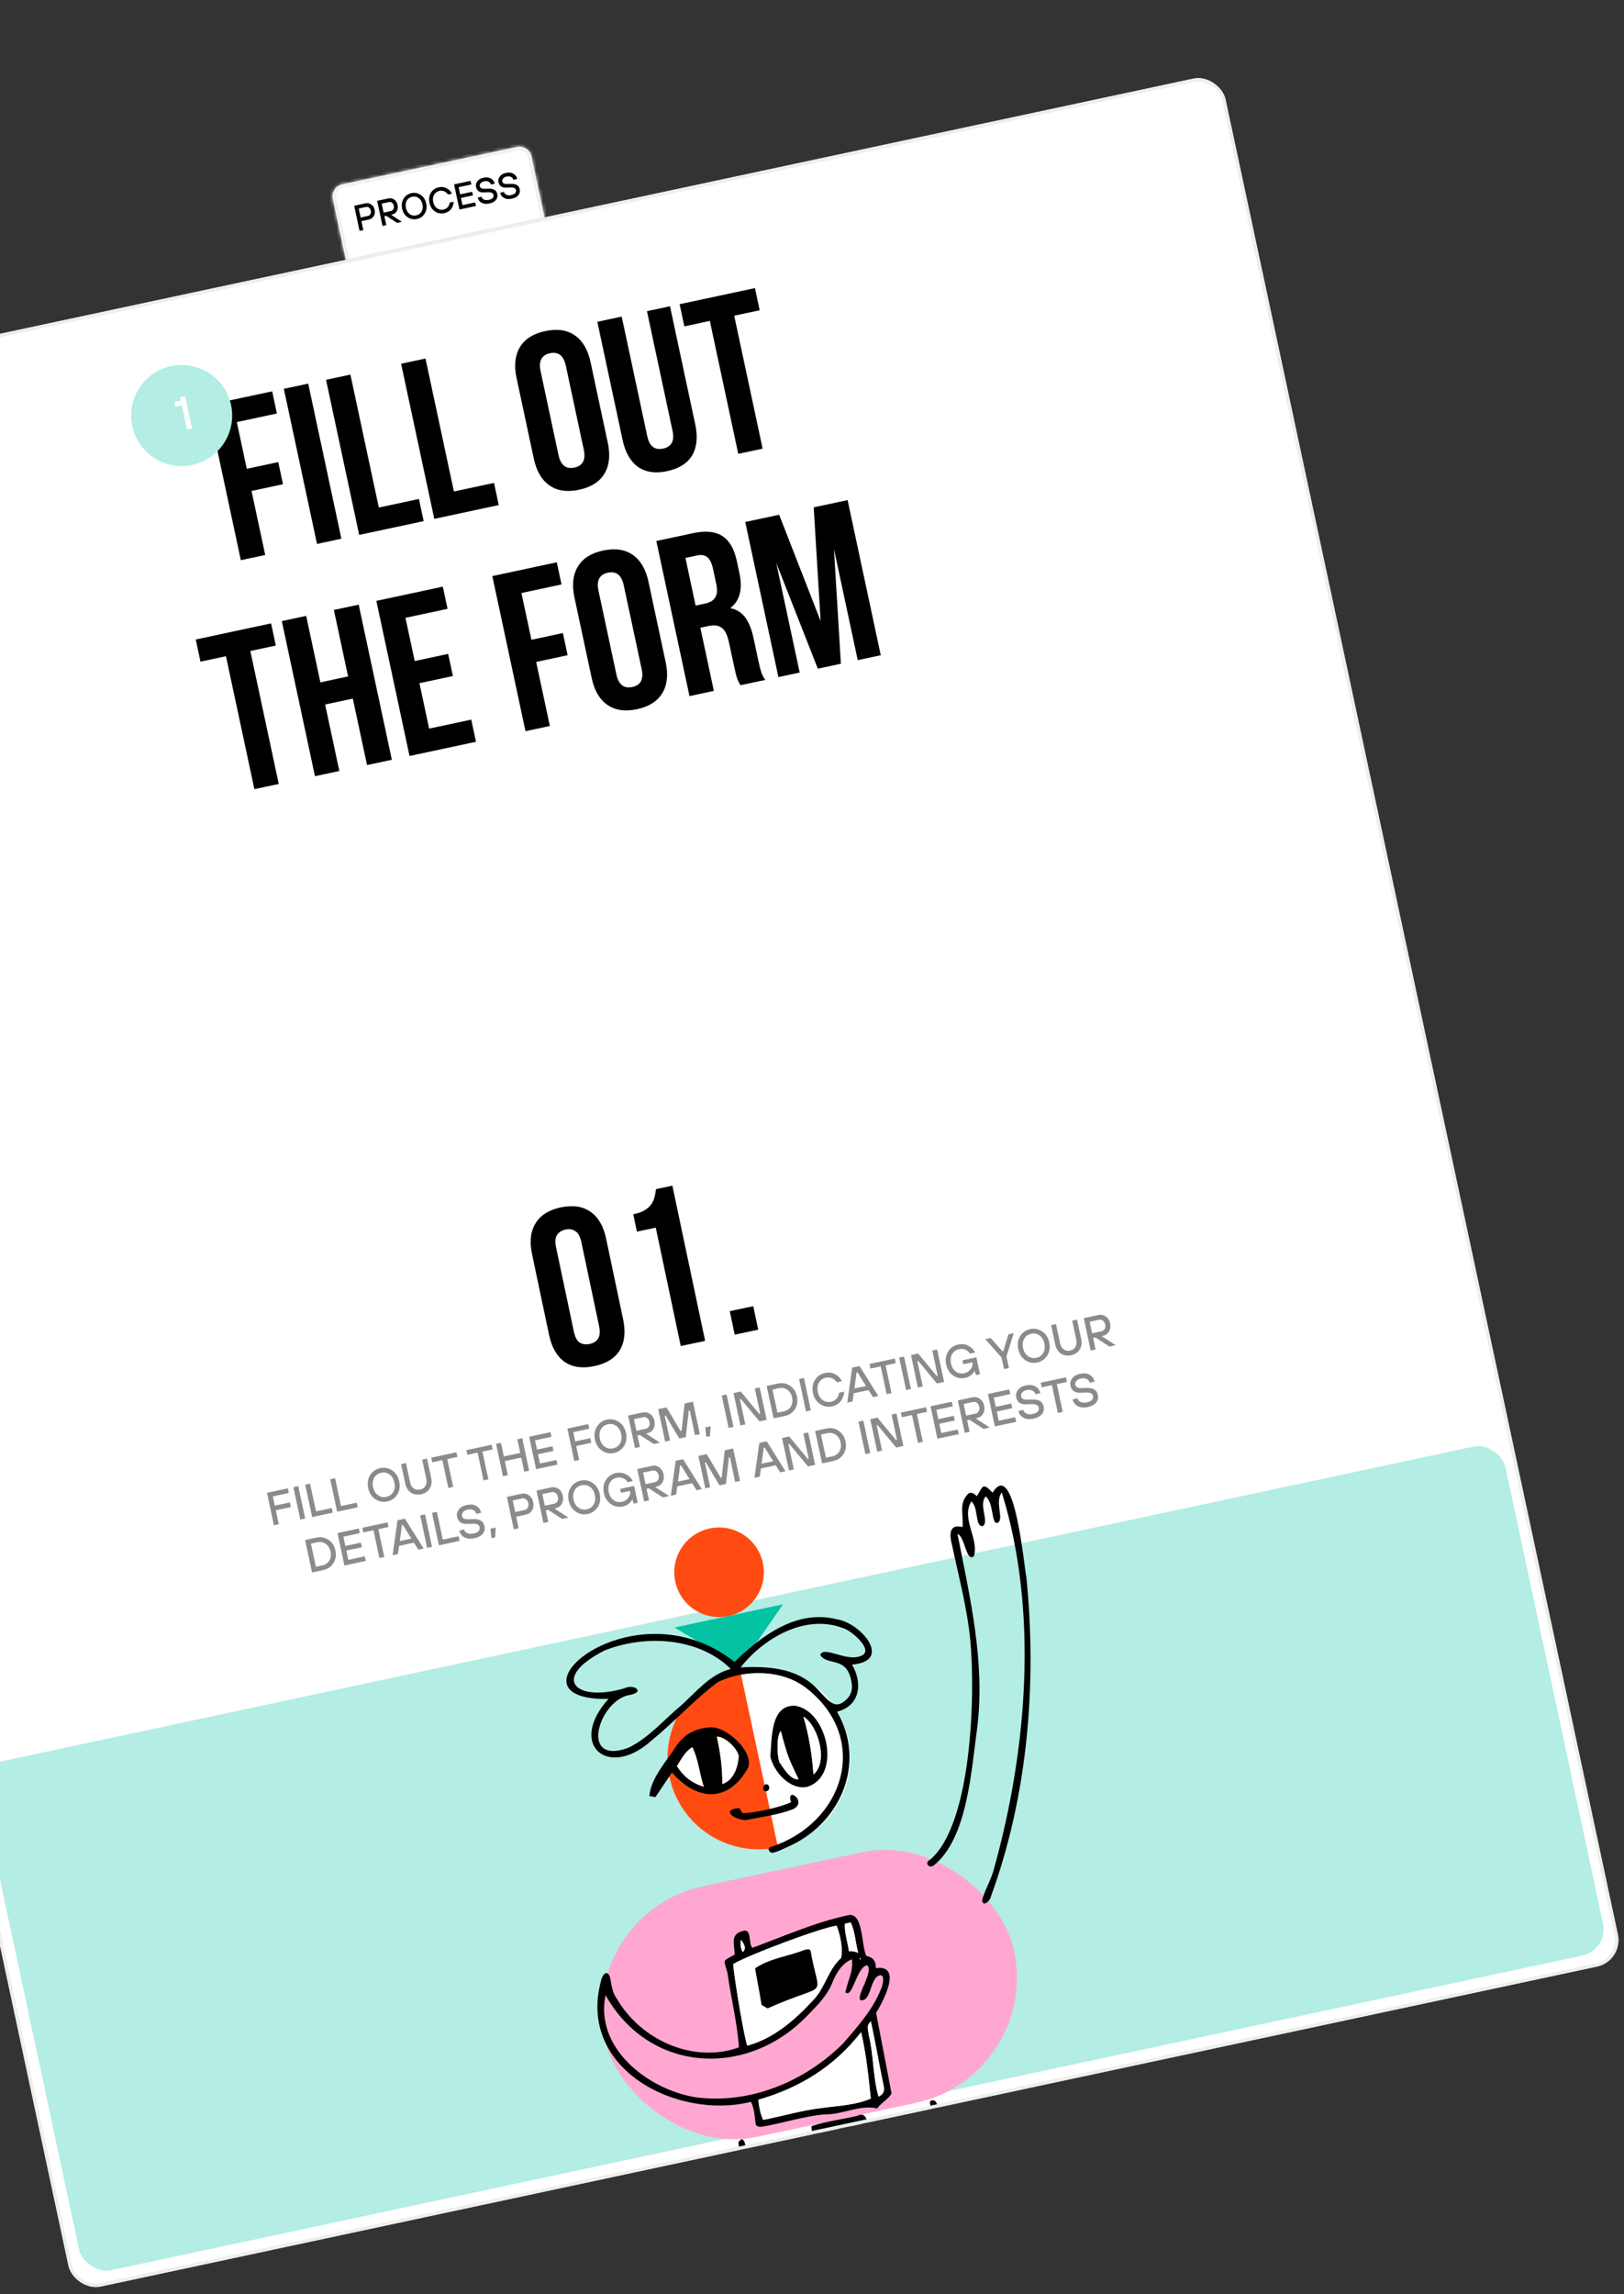 <svg width="480" height="678" viewBox="0 0 480 678" fill="none" xmlns="http://www.w3.org/2000/svg">
<rect x="0" y="0" width="480" height="678" fill="#333333" stroke="none"/>
<mask id="path-1-inside-1_479_1525" fill="white">
<path d="M98.367 58.777C97.949 56.822 99.195 54.899 101.15 54.481L152.792 43.439C154.747 43.021 156.671 44.267 157.089 46.221L160.943 64.243L102.221 76.8L98.367 58.777Z"/>
</mask>
<path d="M98.367 58.777C97.949 56.822 99.195 54.899 101.15 54.481L152.792 43.439C154.747 43.021 156.671 44.267 157.089 46.221L160.943 64.243L102.221 76.8L98.367 58.777Z" fill="white"/>
<path d="M97.389 58.986C96.856 56.492 98.446 54.036 100.941 53.503L152.583 42.461C155.078 41.927 157.533 43.517 158.067 46.012L156.111 46.431C155.809 45.016 154.416 44.114 153.002 44.416L101.359 55.459C99.944 55.761 99.043 57.154 99.345 58.568L97.389 58.986ZM160.943 64.243L102.221 76.8L160.943 64.243ZM101.243 77.009L97.389 58.986C96.856 56.492 98.446 54.036 100.941 53.503L101.359 55.459C99.944 55.761 99.043 57.154 99.345 58.568L103.199 76.591L101.243 77.009ZM152.583 42.461C155.078 41.927 157.533 43.517 158.067 46.012L161.92 64.034L159.965 64.453L156.111 46.431C155.809 45.016 154.416 44.114 153.002 44.416L152.583 42.461Z" fill="#EEEEEE" mask="url(#path-1-inside-1_479_1525)"/>
<path d="M106.595 64.283L108.771 63.818C109.076 63.753 109.311 63.573 109.478 63.278C109.644 62.983 109.686 62.641 109.603 62.252C109.519 61.862 109.341 61.567 109.069 61.367C108.797 61.166 108.508 61.098 108.204 61.163L106.027 61.628L106.595 64.283ZM106.274 68.238L104.685 60.805L108.03 60.09C108.653 59.956 109.217 60.069 109.723 60.427C110.235 60.777 110.566 61.306 110.718 62.014C110.869 62.721 110.783 63.343 110.461 63.878C110.144 64.405 109.675 64.735 109.052 64.868L106.822 65.345L107.389 68L106.274 68.238ZM113.067 66.786L111.477 59.352L114.822 58.637C115.445 58.504 116.01 58.617 116.516 58.975C117.027 59.324 117.359 59.853 117.51 60.561C117.661 61.269 117.576 61.891 117.254 62.426C116.937 62.953 116.467 63.283 115.844 63.416L115.579 63.473L118.801 65.56L117.367 65.866L114.145 63.779L113.614 63.893L114.182 66.547L113.067 66.786ZM113.387 62.831L115.564 62.365C115.868 62.3 116.104 62.12 116.27 61.826C116.437 61.531 116.478 61.189 116.395 60.8C116.312 60.41 116.134 60.115 115.861 59.914C115.589 59.713 115.301 59.645 114.996 59.711L112.819 60.176L113.387 62.831ZM125.533 63.11C124.999 63.972 124.233 64.509 123.235 64.723C122.236 64.936 121.318 64.759 120.478 64.191C119.638 63.622 119.099 62.779 118.86 61.66C118.621 60.542 118.768 59.552 119.302 58.69C119.836 57.828 120.602 57.291 121.6 57.077C122.598 56.864 123.517 57.041 124.356 57.609C125.196 58.177 125.735 59.021 125.975 60.139C126.214 61.258 126.066 62.248 125.533 63.11ZM123.74 58.518C123.173 58.114 122.535 57.988 121.827 58.139C121.119 58.29 120.589 58.666 120.236 59.267C119.883 59.869 119.796 60.587 119.975 61.422C120.153 62.258 120.527 62.877 121.094 63.282C121.662 63.686 122.3 63.812 123.008 63.661C123.715 63.509 124.246 63.133 124.598 62.532C124.951 61.931 125.038 61.213 124.86 60.378C124.681 59.542 124.308 58.922 123.74 58.518ZM132.912 59.877L134.08 59.628C134.076 59.954 134.02 60.284 133.914 60.618C133.815 60.95 133.659 61.279 133.448 61.606C133.236 61.933 132.946 62.22 132.578 62.469C132.209 62.719 131.784 62.895 131.303 62.998C130.304 63.211 129.385 63.034 128.546 62.465C127.706 61.897 127.167 61.054 126.928 59.935C126.689 58.817 126.836 57.827 127.37 56.965C127.904 56.103 128.67 55.565 129.668 55.352C130.546 55.164 131.333 55.262 132.029 55.647C132.731 56.022 133.245 56.553 133.569 57.238L132.401 57.488C132.111 57.032 131.743 56.715 131.298 56.536C130.851 56.35 130.383 56.309 129.895 56.414C129.187 56.565 128.657 56.941 128.304 57.542C127.951 58.144 127.864 58.862 128.043 59.697C128.221 60.532 128.595 61.152 129.162 61.556C129.73 61.961 130.368 62.087 131.075 61.936C131.642 61.815 132.077 61.562 132.38 61.179C132.688 60.788 132.866 60.354 132.912 59.877ZM135.798 61.925L134.208 54.492L139.093 53.448L139.32 54.51L135.551 55.316L136.005 57.439L139.562 56.679L139.789 57.741L136.232 58.501L136.686 60.625L140.456 59.819L140.683 60.881L135.798 61.925ZM141.202 58.383L142.317 58.144C142.394 58.505 142.627 58.781 143.015 58.972C143.411 59.161 143.875 59.199 144.406 59.085C144.986 58.961 145.393 58.771 145.627 58.513C145.859 58.249 145.939 57.947 145.866 57.607C145.75 57.062 145.249 56.799 144.365 56.818L142.875 56.859C142.271 56.877 141.785 56.748 141.415 56.471C141.052 56.194 140.814 55.793 140.702 55.269C140.569 54.646 140.699 54.078 141.093 53.564C141.485 53.044 142.085 52.697 142.892 52.524C143.784 52.334 144.522 52.413 145.108 52.761C145.699 53.101 146.068 53.618 146.217 54.312L145.102 54.55C145.024 54.189 144.802 53.911 144.435 53.716C144.067 53.52 143.628 53.477 143.119 53.586C142.637 53.689 142.282 53.88 142.053 54.158C141.829 54.428 141.751 54.719 141.817 55.031C141.929 55.554 142.373 55.811 143.148 55.801L144.362 55.764C145.141 55.737 145.739 55.854 146.157 56.112C146.581 56.362 146.856 56.781 146.981 57.369C147.117 58.006 146.985 58.582 146.585 59.097C146.182 59.605 145.532 59.955 144.633 60.147C143.734 60.34 142.974 60.265 142.353 59.924C141.732 59.583 141.348 59.069 141.202 58.383ZM147.838 56.963L148.953 56.725C149.031 57.086 149.264 57.362 149.652 57.553C150.048 57.742 150.511 57.78 151.042 57.666C151.623 57.542 152.03 57.352 152.264 57.094C152.496 56.83 152.576 56.528 152.503 56.188C152.386 55.643 151.886 55.38 151.002 55.399L149.511 55.44C148.908 55.458 148.422 55.328 148.052 55.052C147.689 54.775 147.451 54.374 147.339 53.85C147.206 53.227 147.336 52.659 147.73 52.145C148.122 51.624 148.721 51.278 149.528 51.105C150.42 50.914 151.159 50.993 151.744 51.342C152.335 51.682 152.705 52.199 152.853 52.893L151.738 53.131C151.661 52.77 151.439 52.492 151.071 52.297C150.704 52.101 150.265 52.058 149.756 52.167C149.274 52.27 148.919 52.461 148.69 52.739C148.466 53.009 148.388 53.3 148.454 53.611C148.566 54.135 149.01 54.392 149.785 54.382L150.998 54.344C151.778 54.318 152.376 54.435 152.794 54.693C153.218 54.943 153.492 55.362 153.618 55.95C153.754 56.587 153.622 57.163 153.221 57.678C152.819 58.186 152.169 58.536 151.269 58.728C150.37 58.92 149.611 58.846 148.99 58.505C148.369 58.164 147.985 57.65 147.838 56.963Z" fill="black"/>
<g clip-path="url(#clip0_479_1525)">
<rect x="-97.39" y="119.481" width="468.294" height="570.55" rx="8" transform="rotate(-12.069 -97.39 119.481)" fill="white"/>
<path d="M82.243 136.564L83.643 143.112L74.344 145.101L78.391 164.025L71.188 165.565L61.386 119.727L80.442 115.652L81.842 122.201L69.99 124.735L72.944 138.552L82.243 136.564ZM91.099 113.374L100.901 159.212L93.697 160.752L83.896 114.914L91.099 113.374ZM103.569 110.707L111.97 149.997L123.823 147.463L125.223 154.011L106.167 158.086L96.366 112.247L103.569 110.707ZM125.76 105.962L134.161 145.253L146.013 142.718L147.413 149.267L128.358 153.341L118.556 107.503L125.76 105.962ZM152.677 111.711C151.893 108.044 152.225 105.006 153.673 102.596C155.121 100.187 157.613 98.604 161.149 97.848C164.685 97.091 167.606 97.517 169.913 99.124C172.219 100.73 173.765 103.367 174.549 107.034L179.646 130.87C180.43 134.537 180.098 137.576 178.65 139.985C177.202 142.395 174.71 143.978 171.174 144.734C167.638 145.49 164.717 145.065 162.41 143.458C160.104 141.851 158.558 139.214 157.774 135.547L152.677 111.711ZM165.075 134.465C165.719 137.477 167.286 138.718 169.774 138.185C172.262 137.653 173.185 135.881 172.54 132.869L167.248 108.116C166.604 105.104 165.037 103.864 162.549 104.396C160.061 104.928 159.139 106.7 159.783 109.712L165.075 134.465ZM191.314 128.923C191.949 131.892 193.511 133.11 195.999 132.578C198.488 132.046 199.414 130.296 198.78 127.327L191.219 91.966L198.029 90.51L205.492 125.412C206.285 129.123 205.98 132.179 204.576 134.579C203.162 136.935 200.709 138.487 197.217 139.234C193.724 139.981 190.851 139.568 188.598 137.995C186.335 136.379 184.807 133.716 184.013 130.005L176.55 95.102L183.753 93.562L191.314 128.923ZM223.138 85.141L224.538 91.689L217.007 93.299L225.408 132.589L218.205 134.13L209.804 94.84L202.273 96.45L200.873 89.901L223.138 85.141ZM80.121 184.236L81.521 190.784L73.99 192.394L82.392 231.684L75.188 233.224L66.787 193.934L59.257 195.545L57.856 188.996L80.121 184.236ZM93.095 229.396L83.293 183.557L90.496 182.017L94.697 201.662L102.882 199.912L98.682 180.267L106.016 178.699L115.817 224.537L108.483 226.105L104.283 206.46L96.097 208.21L100.298 227.856L93.095 229.396ZM132.461 193.245L133.861 199.793L123.973 201.908L126.843 215.332L139.285 212.671L140.685 219.22L121.04 223.42L111.239 177.582L130.884 173.381L132.284 179.93L119.842 182.59L122.573 195.359L132.461 193.245ZM166.372 187.09L167.772 193.638L158.473 195.626L162.52 214.551L155.317 216.091L145.515 170.253L164.571 166.178L165.971 172.727L154.119 175.261L157.073 189.078L166.372 187.09ZM169.788 176.567C169.004 172.9 169.336 169.861 170.784 167.452C172.232 165.042 174.724 163.459 178.26 162.703C181.796 161.947 184.717 162.373 187.024 163.979C189.33 165.586 190.876 168.223 191.66 171.89L196.757 195.726C197.541 199.393 197.209 202.432 195.761 204.841C194.313 207.251 191.821 208.834 188.285 209.59C184.749 210.346 181.828 209.92 179.521 208.314C177.215 206.707 175.669 204.07 174.885 200.403L169.788 176.567ZM182.186 199.321C182.83 202.333 184.397 203.573 186.885 203.041C189.373 202.509 190.296 200.737 189.651 197.725L184.359 172.972C183.715 169.96 182.148 168.72 179.66 169.252C177.172 169.784 176.249 171.556 176.894 174.568L182.186 199.321ZM218.851 202.506C218.431 201.82 218.107 201.159 217.879 200.523C217.652 199.886 217.356 198.717 216.992 197.015L215.452 189.811C215.004 187.716 214.315 186.311 213.387 185.596C212.448 184.838 211.15 184.637 209.491 184.991L207.003 185.523L210.993 204.186L203.79 205.727L193.989 159.888L204.859 157.564C208.57 156.77 211.463 157.065 213.539 158.447C215.606 159.785 217.022 162.244 217.787 165.824L218.557 169.426C219.565 174.141 218.656 177.576 215.831 179.733C217.683 180.067 219.157 180.984 220.254 182.485C221.341 183.941 222.156 185.936 222.697 188.468L224.209 195.54C224.489 196.849 224.762 197.91 225.026 198.72C225.282 199.488 225.668 200.227 226.185 200.938L218.851 202.506ZM205.602 178.975L208.418 178.373C209.859 178.065 210.849 177.465 211.389 176.574C211.972 175.673 212.077 174.349 211.704 172.603L210.738 168.085C210.383 166.426 209.821 165.291 209.051 164.679C208.325 164.058 207.329 163.883 206.063 164.154L202.592 164.896L205.602 178.975ZM240.504 149.942L250.523 147.8L260.325 193.638L253.515 195.094L246.486 162.222L248.538 196.158L241.727 197.615L229.427 166.348L236.358 198.763L230.071 200.107L220.27 154.268L230.289 152.126L242.552 183.537L240.504 149.942Z" fill="black"/>
<path d="M169.593 393.45C169.944 395.11 170.52 396.22 171.323 396.781C172.16 397.288 173.146 397.422 174.282 397.183C175.418 396.943 176.244 396.427 176.761 395.633C177.312 394.787 177.413 393.534 177.063 391.874L171.838 367.107C171.487 365.447 170.894 364.363 170.057 363.855C169.254 363.295 168.285 363.134 167.149 363.374C166.013 363.613 165.17 364.156 164.618 365.003C164.101 365.796 164.018 367.023 164.368 368.683L169.593 393.45ZM157.258 370.662C156.474 366.949 156.814 363.912 158.278 361.55C159.732 359.144 162.229 357.568 165.767 356.822C169.305 356.075 172.225 356.508 174.527 358.121C176.82 359.691 178.358 362.332 179.142 366.045L184.174 389.895C184.957 393.607 184.621 396.667 183.167 399.072C181.703 401.434 179.203 402.988 175.664 403.735C172.126 404.481 169.211 404.07 166.918 402.501C164.615 400.887 163.073 398.225 162.289 394.512L157.258 370.662ZM187.175 358.875C188.573 358.58 189.676 358.188 190.485 357.697C191.338 357.198 191.993 356.627 192.451 355.983C192.908 355.339 193.237 354.63 193.439 353.858C193.641 353.085 193.791 352.278 193.887 351.436L198.735 350.413L208.412 396.278L201.204 397.799L193.823 362.811L188.253 363.986L187.175 358.875ZM222.638 386.023L224.103 392.968L217.158 394.433L215.693 387.488L222.638 386.023Z" fill="black"/>
<path d="M80.96 450.758L78.91 441.175L85.071 439.858L85.364 441.227L80.641 442.237L81.226 444.975L85.675 444.023L85.968 445.392L81.519 446.344L82.397 450.451L80.96 450.758ZM88.767 449.089L86.718 439.505L88.156 439.198L90.205 448.781L88.767 449.089ZM92.257 448.343L90.208 438.759L91.645 438.452L93.402 446.666L98.056 445.671L98.349 447.04L92.257 448.343ZM99.65 446.762L97.601 437.178L99.039 436.871L100.795 445.085L105.45 444.09L105.743 445.459L99.65 446.762ZM117.433 441.657C116.745 442.768 115.758 443.461 114.471 443.736C113.184 444.011 111.999 443.783 110.917 443.05C109.834 442.317 109.139 441.23 108.83 439.788C108.522 438.346 108.712 437.069 109.4 435.958C110.088 434.847 111.076 434.154 112.363 433.879C113.65 433.604 114.835 433.832 115.917 434.565C116.999 435.297 117.695 436.385 118.003 437.827C118.311 439.269 118.122 440.545 117.433 441.657ZM115.122 435.737C114.391 435.216 113.568 435.053 112.656 435.248C111.743 435.443 111.059 435.928 110.605 436.703C110.15 437.478 110.038 438.404 110.268 439.481C110.498 440.558 110.979 441.357 111.711 441.878C112.443 442.399 113.265 442.562 114.178 442.367C115.091 442.172 115.774 441.687 116.229 440.912C116.684 440.137 116.796 439.211 116.566 438.134C116.335 437.057 115.854 436.258 115.122 435.737ZM119.779 438.449L118.55 432.699L119.987 432.392L121.217 438.142C121.383 438.918 121.741 439.5 122.292 439.888C122.849 440.265 123.475 440.379 124.169 440.231C124.862 440.082 125.382 439.723 125.728 439.153C126.081 438.572 126.174 437.893 126.008 437.117L124.779 431.367L126.216 431.06L127.446 436.81C127.702 438.005 127.552 439.044 126.996 439.927C126.447 440.798 125.602 441.356 124.462 441.6C123.321 441.844 122.317 441.681 121.451 441.112C120.592 440.533 120.035 439.645 119.779 438.449ZM132.512 439.735L130.756 431.521L127.744 432.165L127.451 430.796L134.913 429.2L135.205 430.569L132.193 431.213L133.95 439.428L132.512 439.735ZM142.914 437.511L141.158 429.297L138.146 429.941L137.853 428.572L145.314 426.976L145.607 428.345L142.595 428.989L144.351 437.204L142.914 437.511ZM148.663 436.282L146.614 426.698L148.052 426.391L148.915 430.43L153.775 429.39L152.912 425.352L154.349 425.044L156.399 434.628L154.961 434.935L154.068 430.759L149.208 431.799L150.101 435.974L148.663 436.282ZM158.45 434.189L156.401 424.606L162.699 423.259L162.991 424.628L158.131 425.667L158.717 428.405L163.303 427.425L163.596 428.794L159.009 429.775L159.595 432.513L164.455 431.473L164.748 432.842L158.45 434.189ZM169.747 431.773L167.698 422.19L173.859 420.873L174.152 422.242L169.428 423.252L170.014 425.99L174.463 425.038L174.756 426.407L170.307 427.359L171.185 431.466L169.747 431.773ZM184.455 427.326C183.767 428.437 182.78 429.13 181.493 429.405C180.206 429.68 179.021 429.452 177.939 428.719C176.856 427.987 176.161 426.899 175.853 425.457C175.544 424.015 175.734 422.739 176.422 421.627C177.111 420.516 178.098 419.823 179.385 419.548C180.672 419.273 181.857 419.501 182.939 420.234C184.021 420.967 184.717 422.054 185.025 423.496C185.334 424.938 185.144 426.215 184.455 427.326ZM182.145 421.406C181.413 420.885 180.59 420.722 179.678 420.917C178.765 421.112 178.081 421.597 177.627 422.372C177.172 423.147 177.06 424.073 177.29 425.15C177.52 426.227 178.001 427.026 178.733 427.547C179.465 428.068 180.287 428.231 181.2 428.036C182.113 427.841 182.796 427.356 183.251 426.581C183.706 425.806 183.818 424.88 183.588 423.803C183.357 422.726 182.876 421.927 182.145 421.406ZM187.689 427.937L185.64 418.354L189.953 417.432C190.756 417.26 191.484 417.405 192.136 417.867C192.796 418.317 193.223 418.999 193.418 419.912C193.613 420.824 193.503 421.626 193.087 422.316C192.679 422.995 192.073 423.421 191.27 423.592L190.928 423.665L195.082 426.356L193.234 426.751L189.08 424.061L188.395 424.207L189.127 427.63L187.689 427.937ZM188.102 422.838L190.909 422.238C191.301 422.154 191.605 421.922 191.82 421.542C192.034 421.162 192.088 420.721 191.981 420.219C191.873 419.717 191.644 419.337 191.293 419.078C190.941 418.819 190.57 418.731 190.177 418.815L187.371 419.415L188.102 422.838ZM196.594 426.033L194.545 416.45L197.009 415.923L201.152 422.911L201.425 422.852L202.348 414.781L204.812 414.254L206.862 423.838L205.424 424.145L203.858 416.82L203.584 416.879L202.686 424.73L200.769 425.14L196.739 418.343L196.465 418.401L198.031 425.726L196.594 426.033ZM208.759 424.649L208.447 421.852L210.021 421.516L209.854 424.415L208.759 424.649ZM215.365 422.019L213.316 412.436L214.753 412.129L216.802 421.712L215.365 422.019ZM218.854 421.273L216.805 411.69L218.927 411.236L224.424 417.863L224.698 417.805L223.103 410.343L224.54 410.036L226.589 419.619L224.467 420.073L218.97 413.446L218.696 413.505L220.292 420.966L218.854 421.273ZM229.785 417.504L231.702 417.094C232.606 416.901 233.287 416.426 233.745 415.67C234.211 414.902 234.336 414.012 234.119 412.998C233.903 411.985 233.426 411.228 232.689 410.727C231.959 410.215 231.142 410.056 230.238 410.249L228.322 410.659L229.785 417.504ZM228.641 419.181L226.592 409.597L229.946 408.88C231.251 408.601 232.438 408.82 233.508 409.536C234.577 410.252 235.26 411.304 235.557 412.691C235.853 414.078 235.66 415.318 234.977 416.408C234.294 417.499 233.3 418.184 231.995 418.463L228.641 419.181ZM238.227 417.131L236.178 407.548L237.615 407.24L239.664 416.824L238.227 417.131ZM247.996 411.606L249.502 411.284C249.496 411.705 249.425 412.131 249.288 412.561C249.16 412.989 248.96 413.414 248.687 413.835C248.414 414.256 248.04 414.627 247.565 414.948C247.09 415.269 246.542 415.496 245.921 415.629C244.634 415.904 243.45 415.675 242.367 414.943C241.285 414.21 240.589 413.123 240.281 411.681C239.973 410.239 240.163 408.962 240.851 407.851C241.539 406.74 242.527 406.047 243.813 405.772C244.945 405.53 245.96 405.656 246.858 406.151C247.763 406.636 248.425 407.32 248.843 408.204L247.337 408.526C246.963 407.938 246.489 407.528 245.915 407.298C245.339 407.059 244.736 407.006 244.106 407.141C243.193 407.336 242.51 407.821 242.055 408.596C241.6 409.371 241.488 410.297 241.718 411.374C241.949 412.451 242.43 413.25 243.162 413.771C243.893 414.292 244.716 414.455 245.628 414.26C246.359 414.104 246.919 413.779 247.31 413.285C247.708 412.78 247.936 412.22 247.996 411.606ZM250.423 414.523L251.865 404.193L254.055 403.725L259.595 412.562L258.021 412.899L256.716 410.815L252.335 411.752L251.997 414.187L250.423 414.523ZM252.536 410.349L255.959 409.617L253.448 405.573L253.174 405.631L252.536 410.349ZM262.064 412.034L260.308 403.82L257.296 404.464L257.003 403.095L264.465 401.499L264.757 402.868L261.745 403.512L263.502 411.727L262.064 412.034ZM267.814 410.805L265.765 401.221L267.202 400.914L269.251 410.497L267.814 410.805ZM271.303 410.058L269.254 400.475L271.376 400.021L276.873 406.648L277.147 406.59L275.552 399.128L276.989 398.821L279.038 408.404L276.916 408.858L271.419 402.231L271.145 402.29L272.741 409.751L271.303 410.058ZM288.483 406.385L288.082 405.182L288.014 405.197C287.873 405.475 287.675 405.756 287.421 406.039C286.861 406.636 286.153 407.026 285.295 407.21C284.008 407.485 282.823 407.256 281.741 406.524C280.658 405.791 279.963 404.704 279.655 403.262C279.346 401.82 279.536 400.543 280.224 399.432C280.913 398.321 281.9 397.628 283.187 397.353C284.319 397.111 285.333 397.233 286.229 397.719C287.134 398.203 287.792 398.869 288.202 399.716L286.696 400.038C286.328 399.478 285.858 399.087 285.286 398.865C284.721 398.633 284.119 398.585 283.48 398.722C282.567 398.917 281.883 399.402 281.429 400.177C280.974 400.952 280.862 401.878 281.092 402.955C281.322 404.032 281.803 404.831 282.535 405.352C283.267 405.873 284.089 406.036 285.002 405.841C285.805 405.669 286.439 405.262 286.902 404.618C287.373 403.964 287.541 403.318 287.404 402.679L287.389 402.61L284.72 403.181L284.471 402.017L288.578 401.139L289.646 406.136L288.483 406.385ZM296.762 404.615L296.03 401.192L291.222 395.778L292.81 395.438L296.28 399.349L296.554 399.291L298.053 394.317L299.641 393.978L297.467 400.885L298.199 404.307L296.762 404.615ZM309.555 400.576C308.867 401.688 307.88 402.381 306.593 402.656C305.306 402.931 304.121 402.702 303.039 401.97C301.956 401.237 301.261 400.15 300.952 398.708C300.644 397.266 300.834 395.989 301.522 394.878C302.21 393.767 303.198 393.074 304.485 392.799C305.772 392.524 306.957 392.752 308.039 393.485C309.121 394.217 309.817 395.305 310.125 396.747C310.433 398.189 310.244 399.465 309.555 400.576ZM307.244 394.657C306.513 394.136 305.69 393.973 304.778 394.168C303.865 394.363 303.181 394.848 302.727 395.623C302.272 396.398 302.16 397.324 302.39 398.401C302.62 399.478 303.101 400.277 303.833 400.798C304.565 401.319 305.387 401.482 306.3 401.287C307.213 401.092 307.896 400.607 308.351 399.832C308.806 399.057 308.918 398.131 308.688 397.054C308.457 395.977 307.976 395.178 307.244 394.657ZM311.901 397.369L310.672 391.619L312.109 391.312L313.339 397.062C313.505 397.837 313.863 398.419 314.414 398.808C314.971 399.185 315.597 399.299 316.291 399.151C316.984 399.002 317.504 398.643 317.85 398.073C318.203 397.491 318.296 396.813 318.13 396.037L316.901 390.287L318.338 389.98L319.568 395.73C319.824 396.925 319.674 397.964 319.118 398.847C318.569 399.718 317.724 400.276 316.584 400.52C315.443 400.764 314.439 400.601 313.573 400.032C312.714 399.452 312.157 398.565 311.901 397.369ZM322.375 399.138L320.326 389.555L324.639 388.633C325.442 388.461 326.17 388.606 326.822 389.068C327.481 389.518 327.909 390.2 328.104 391.113C328.299 392.026 328.189 392.827 327.773 393.517C327.365 394.196 326.759 394.622 325.956 394.793L325.614 394.866L329.768 397.557L327.92 397.952L323.766 395.262L323.081 395.408L323.813 398.831L322.375 399.138ZM322.788 394.039L325.595 393.439C325.987 393.355 326.291 393.123 326.506 392.743C326.72 392.363 326.774 391.922 326.666 391.42C326.559 390.918 326.33 390.538 325.979 390.279C325.627 390.02 325.256 389.932 324.863 390.016L322.056 390.616L322.788 394.039ZM93.365 463.036L95.281 462.626C96.185 462.433 96.866 461.958 97.325 461.201C97.79 460.434 97.915 459.543 97.698 458.53C97.482 457.517 97.005 456.76 96.268 456.259C95.538 455.747 94.721 455.588 93.818 455.781L91.901 456.191L93.365 463.036ZM92.22 464.712L90.171 455.129L93.525 454.412C94.83 454.133 96.017 454.351 97.087 455.067C98.156 455.784 98.839 456.835 99.136 458.223C99.432 459.61 99.239 460.849 98.556 461.94C97.873 463.031 96.879 463.716 95.574 463.995L92.22 464.712ZM101.806 462.663L99.757 453.079L106.054 451.733L106.347 453.102L101.487 454.141L102.072 456.879L106.659 455.898L106.952 457.267L102.365 458.248L102.951 460.986L107.811 459.947L108.104 461.316L101.806 462.663ZM112.14 460.453L110.384 452.239L107.372 452.883L107.079 451.513L114.54 449.918L114.833 451.287L111.821 451.931L113.578 460.145L112.14 460.453ZM116.047 459.617L117.489 449.288L119.68 448.819L125.22 457.656L123.646 457.993L122.341 455.909L117.96 456.846L117.622 459.281L116.047 459.617ZM118.161 455.443L121.584 454.711L119.073 450.667L118.799 450.726L118.161 455.443ZM126.246 457.437L124.196 447.853L125.634 447.546L127.683 457.129L126.246 457.437ZM129.735 456.691L127.686 447.107L129.123 446.8L130.88 455.014L135.535 454.019L135.827 455.388L129.735 456.691ZM135.753 452.326L137.19 452.019C137.29 452.484 137.59 452.84 138.091 453.086C138.601 453.33 139.199 453.379 139.883 453.232C140.632 453.072 141.157 452.826 141.458 452.495C141.757 452.154 141.86 451.764 141.767 451.326C141.616 450.624 140.971 450.284 139.831 450.309L137.91 450.361C137.132 450.385 136.504 450.218 136.027 449.862C135.56 449.504 135.253 448.987 135.109 448.312C134.937 447.509 135.105 446.776 135.613 446.114C136.118 445.443 136.891 444.996 137.932 444.773C139.082 444.527 140.034 444.629 140.789 445.079C141.55 445.517 142.027 446.184 142.218 447.078L140.781 447.385C140.681 446.92 140.394 446.561 139.921 446.309C139.447 446.058 138.881 446.002 138.224 446.142C137.604 446.275 137.146 446.521 136.85 446.88C136.562 447.228 136.461 447.603 136.547 448.004C136.691 448.68 137.263 449.011 138.262 448.998L139.827 448.949C140.831 448.916 141.603 449.066 142.142 449.399C142.688 449.722 143.042 450.261 143.204 451.019C143.38 451.84 143.209 452.583 142.693 453.247C142.174 453.902 141.335 454.353 140.176 454.601C139.017 454.849 138.037 454.753 137.237 454.313C136.437 453.874 135.942 453.211 135.753 452.326ZM145.256 454.589L144.944 451.792L146.519 451.456L146.351 454.355L145.256 454.589ZM152.275 446.86L155.081 446.26C155.474 446.176 155.777 445.944 155.992 445.564C156.207 445.185 156.26 444.744 156.153 444.242C156.046 443.74 155.816 443.359 155.465 443.1C155.114 442.841 154.742 442.754 154.35 442.838L151.543 443.438L152.275 446.86ZM151.862 451.959L149.813 442.376L154.125 441.454C154.928 441.282 155.656 441.427 156.309 441.889C156.968 442.34 157.395 443.021 157.59 443.934C157.786 444.847 157.675 445.648 157.26 446.338C156.852 447.018 156.246 447.443 155.443 447.615L152.568 448.229L153.299 451.652L151.862 451.959ZM160.619 450.087L158.57 440.504L162.882 439.581C163.686 439.41 164.413 439.555 165.066 440.017C165.725 440.467 166.152 441.149 166.348 442.062C166.543 442.974 166.433 443.776 166.017 444.466C165.609 445.145 165.003 445.57 164.2 445.742L163.857 445.815L168.012 448.506L166.164 448.901L162.009 446.211L161.325 446.357L162.057 449.78L160.619 450.087ZM161.032 444.988L163.839 444.388C164.231 444.304 164.535 444.072 164.749 443.692C164.964 443.312 165.017 442.871 164.91 442.369C164.803 441.867 164.573 441.487 164.222 441.228C163.871 440.969 163.499 440.881 163.107 440.965L160.3 441.565L161.032 444.988ZM176.691 445.348C176.003 446.459 175.015 447.152 173.728 447.427C172.441 447.702 171.257 447.474 170.174 446.741C169.092 446.009 168.396 444.921 168.088 443.479C167.78 442.037 167.97 440.76 168.658 439.649C169.346 438.538 170.334 437.845 171.62 437.57C172.907 437.295 174.092 437.523 175.174 438.256C176.257 438.988 176.952 440.076 177.261 441.518C177.569 442.96 177.379 444.237 176.691 445.348ZM174.38 439.428C173.648 438.907 172.826 438.744 171.913 438.939C171 439.134 170.317 439.619 169.862 440.394C169.407 441.169 169.295 442.095 169.525 443.172C169.756 444.249 170.237 445.048 170.969 445.569C171.7 446.09 172.523 446.253 173.435 446.058C174.348 445.863 175.032 445.378 175.486 444.603C175.941 443.828 176.053 442.902 175.823 441.825C175.593 440.748 175.112 439.949 174.38 439.428ZM187.318 444.378L186.917 443.175L186.849 443.19C186.708 443.468 186.51 443.749 186.256 444.033C185.696 444.629 184.988 445.02 184.13 445.203C182.843 445.478 181.658 445.249 180.576 444.517C179.493 443.784 178.798 442.697 178.49 441.255C178.181 439.813 178.371 438.536 179.059 437.425C179.748 436.314 180.735 435.621 182.022 435.346C183.154 435.104 184.168 435.226 185.064 435.712C185.969 436.196 186.627 436.862 187.037 437.709L185.531 438.031C185.163 437.471 184.693 437.08 184.121 436.858C183.556 436.626 182.954 436.578 182.315 436.715C181.402 436.91 180.718 437.395 180.264 438.17C179.809 438.945 179.697 439.871 179.927 440.948C180.157 442.025 180.638 442.824 181.37 443.345C182.102 443.866 182.924 444.029 183.837 443.834C184.64 443.662 185.274 443.255 185.737 442.612C186.208 441.957 186.375 441.311 186.239 440.672L186.224 440.603L183.555 441.174L183.306 440.01L187.413 439.132L188.481 444.129L187.318 444.378ZM190.393 443.721L188.344 434.137L192.657 433.215C193.46 433.043 194.188 433.188 194.84 433.65C195.499 434.101 195.927 434.783 196.122 435.695C196.317 436.608 196.207 437.409 195.791 438.1C195.383 438.779 194.777 439.204 193.974 439.376L193.632 439.449L197.786 442.14L195.938 442.535L191.783 439.844L191.099 439.991L191.831 443.413L190.393 443.721ZM190.806 438.621L193.613 438.021C194.005 437.937 194.309 437.706 194.523 437.326C194.738 436.946 194.792 436.505 194.684 436.003C194.577 435.501 194.348 435.12 193.996 434.861C193.645 434.602 193.273 434.515 192.881 434.599L190.074 435.199L190.806 438.621ZM198.271 442.036L199.713 431.706L201.903 431.238L207.443 440.075L205.869 440.411L204.564 438.328L200.183 439.265L199.845 441.7L198.271 442.036ZM200.385 437.862L203.807 437.13L201.296 433.086L201.022 433.144L200.385 437.862ZM208.469 439.856L206.42 430.272L208.884 429.745L213.027 436.733L213.301 436.675L214.223 428.604L216.688 428.077L218.737 437.66L217.299 437.967L215.733 430.643L215.459 430.701L214.561 438.553L212.645 438.963L208.614 432.165L208.34 432.224L209.907 439.548L208.469 439.856ZM222.991 436.75L224.433 426.421L226.624 425.952L232.164 434.789L230.589 435.126L229.285 433.042L224.904 433.979L224.566 436.414L222.991 436.75ZM225.105 432.576L228.528 431.844L226.017 427.8L225.743 427.858L225.105 432.576ZM233.19 434.57L231.14 424.986L233.262 424.533L238.76 431.16L239.033 431.101L237.438 423.64L238.876 423.332L240.925 432.916L238.803 433.369L233.305 426.742L233.032 426.801L234.627 434.262L233.19 434.57ZM244.121 430.801L246.038 430.391C246.941 430.198 247.622 429.723 248.081 428.966C248.547 428.198 248.671 427.308 248.455 426.295C248.238 425.282 247.761 424.525 247.024 424.024C246.294 423.512 245.477 423.352 244.574 423.546L242.657 423.955L244.121 430.801ZM242.976 432.477L240.927 422.894L244.281 422.177C245.586 421.897 246.774 422.116 247.843 422.832C248.912 423.548 249.595 424.6 249.892 425.988C250.189 427.375 249.996 428.614 249.313 429.705C248.63 430.796 247.635 431.481 246.33 431.76L242.976 432.477ZM255.784 429.738L253.735 420.155L255.173 419.848L257.222 429.431L255.784 429.738ZM259.274 428.992L257.225 419.409L259.347 418.955L264.844 425.582L265.118 425.524L263.522 418.062L264.96 417.755L267.009 427.338L264.887 427.792L259.39 421.165L259.116 421.224L260.711 428.685L259.274 428.992ZM271.319 426.417L269.563 418.202L266.551 418.846L266.258 417.477L273.72 415.882L274.012 417.251L271 417.895L272.757 426.109L271.319 426.417ZM277.069 425.187L275.02 415.604L281.317 414.257L281.61 415.626L276.75 416.666L277.335 419.404L281.922 418.423L282.214 419.792L277.628 420.773L278.214 423.511L283.074 422.472L283.366 423.841L277.069 425.187ZM285.144 423.461L283.095 413.877L287.407 412.955C288.211 412.783 288.938 412.928 289.591 413.39C290.25 413.841 290.677 414.523 290.873 415.435C291.068 416.348 290.958 417.15 290.542 417.84C290.134 418.519 289.528 418.944 288.725 419.116L288.382 419.189L292.537 421.88L290.689 422.275L286.534 419.584L285.85 419.731L286.582 423.153L285.144 423.461ZM285.557 418.362L288.364 417.761C288.756 417.678 289.06 417.446 289.274 417.066C289.489 416.686 289.542 416.245 289.435 415.743C289.328 415.241 289.098 414.86 288.747 414.601C288.396 414.342 288.024 414.255 287.632 414.339L284.825 414.939L285.557 418.362ZM294.048 421.557L291.999 411.973L298.297 410.627L298.589 411.996L293.729 413.035L294.315 415.773L298.901 414.792L299.194 416.162L294.608 417.142L295.193 419.88L300.053 418.841L300.346 420.21L294.048 421.557ZM301.015 416.989L302.452 416.682C302.552 417.147 302.852 417.503 303.354 417.749C303.864 417.993 304.461 418.042 305.146 417.895C305.894 417.735 306.419 417.489 306.72 417.158C307.02 416.817 307.123 416.428 307.029 415.989C306.879 415.287 306.233 414.947 305.093 414.972L303.172 415.025C302.394 415.048 301.767 414.881 301.29 414.525C300.822 414.167 300.516 413.65 300.371 412.975C300.2 412.172 300.367 411.439 300.875 410.777C301.38 410.106 302.153 409.659 303.194 409.436C304.344 409.191 305.296 409.292 306.051 409.742C306.813 410.18 307.289 410.847 307.481 411.741L306.043 412.048C305.943 411.583 305.657 411.224 305.183 410.973C304.709 410.721 304.144 410.665 303.487 410.806C302.866 410.938 302.408 411.184 302.112 411.543C301.824 411.891 301.723 412.266 301.809 412.667C301.953 413.343 302.525 413.674 303.524 413.661L305.089 413.613C306.094 413.579 306.865 413.729 307.404 414.062C307.95 414.385 308.304 414.925 308.466 415.682C308.642 416.504 308.472 417.246 307.955 417.91C307.436 418.565 306.598 419.017 305.438 419.264C304.279 419.512 303.3 419.416 302.499 418.977C301.699 418.537 301.204 417.874 301.015 416.989ZM312.672 417.575L310.915 409.36L307.903 410.004L307.611 408.635L315.072 407.04L315.365 408.409L312.353 409.053L314.109 417.267L312.672 417.575ZM317.045 413.561L318.483 413.254C318.582 413.72 318.883 414.075 319.384 414.321C319.894 414.565 320.491 414.614 321.176 414.468C321.924 414.308 322.449 414.062 322.751 413.73C323.05 413.389 323.153 413 323.059 412.562C322.909 411.859 322.264 411.52 321.123 411.544L319.202 411.597C318.424 411.62 317.797 411.454 317.32 411.097C316.852 410.739 316.546 410.223 316.402 409.547C316.23 408.744 316.398 408.011 316.905 407.349C317.411 406.678 318.184 406.231 319.224 406.009C320.374 405.763 321.326 405.865 322.081 406.314C322.843 406.753 323.319 407.419 323.511 408.313L322.073 408.621C321.974 408.155 321.687 407.797 321.213 407.545C320.739 407.293 320.174 407.237 319.517 407.378C318.896 407.511 318.438 407.756 318.143 408.116C317.854 408.464 317.753 408.838 317.839 409.24C317.984 409.915 318.555 410.246 319.555 410.233L321.119 410.185C322.124 410.151 322.895 410.301 323.434 410.635C323.981 410.957 324.335 411.497 324.497 412.254C324.672 413.076 324.502 413.819 323.985 414.483C323.467 415.138 322.628 415.589 321.469 415.837C320.31 416.085 319.33 415.989 318.53 415.549C317.729 415.109 317.234 414.447 317.045 413.561Z" fill="#8B8B8B"/>
<rect x="-7.126" y="522.15" width="460.602" height="153.836" rx="8" transform="rotate(-12.069 -7.126 522.15)" fill="#03C3A3" fill-opacity="0.3"/>
<circle cx="224.292" cy="519.551" r="27.013" transform="rotate(167.931 224.292 519.551)" fill="white"/>
<path d="M229.942 545.967C222.936 547.465 215.622 546.119 209.609 542.224C203.595 538.33 199.375 532.206 197.877 525.2C196.379 518.194 197.726 510.88 201.621 504.866C205.515 498.853 211.639 494.633 218.645 493.135L224.294 519.551L229.942 545.967Z" fill="#FF4B11"/>
<path d="M218.629 492.582L231.455 474.119L199.373 480.979L218.629 492.582Z" fill="#03C3A3"/>
<circle cx="212.526" cy="464.656" r="13.233" transform="rotate(-12.069 212.526 464.656)" fill="#FF4B11"/>
<path d="M249.325 709.358L223.583 652.375L249.513 646.831L249.325 709.358Z" fill="black"/>
<path d="M279.774 702.847L254.032 645.864L279.962 640.32L279.774 702.847Z" fill="#FF4B11"/>
<rect x="170.776" y="565.36" width="123.768" height="75.766" rx="37.883" transform="rotate(-12.069 170.776 565.36)" fill="#FFA7D1"/>
<g clip-path="url(#clip1_479_1525)">
<path d="M259.658 681.664L250.939 664.032L245.328 682.885L241.268 663.638L231.145 680.504L231.999 660.852L218 674.67L223.714 655.848L206.718 665.751L216.934 648.941L198.009 654.306L212.084 640.565L192.42 641.055L209.47 631.246L190.302 626.83L209.256 621.569L191.788 612.525L211.454 612.143L196.784 599.039L215.928 603.56L204.978 587.22L222.396 596.36L215.853 577.809L230.451 590.994L228.727 571.399L239.588 587.8L242.791 568.392L249.232 586.978L257.161 568.977L258.777 588.581L270.934 573.117L267.624 592.507L283.244 580.552L275.216 598.51L293.319 590.815L281.077 606.212L300.525 603.261L284.839 615.13L304.409 617.109L286.264 624.703L304.728 631.487L285.264 634.33L301.461 645.492L281.902 643.406L294.813 658.246L276.387 651.361L285.203 668.945L269.068 657.694L273.234 676.918L260.404 662.008L259.658 681.664Z" fill="#03C3A3"/>
</g>
<path d="M223.388 627.972C223.036 625.731 223.066 623.325 221.953 621.169C200.04 626.556 170.91 611.45 177.527 585.859C177.687 584.471 179.043 581.639 180.205 584.025C180.79 586.3 180.807 588.744 182.319 590.678C189.378 602.908 204.945 609.933 218.421 605.064C217.88 597.697 216.034 590.3 214.994 582.936C213.889 578.913 213.365 579.746 217.145 577.653C217.108 574.545 215.65 571.554 219.735 570.612C222.222 570.041 221.159 574.154 222.34 575.664C231.741 572.221 240.892 568.09 250.724 565.998C255.279 565.097 254.493 575.001 256.076 578.067C257.965 578.395 258.948 579.529 258.844 581.632C266.903 580.537 261.027 591.474 258.945 594.883C260.435 602.631 261.957 610.574 263.52 618.709C262.543 620.4 260.54 621.333 259.248 623.111C254.287 621.905 248.853 625.024 243.642 624.873C237.553 625.434 231.718 627.364 225.713 628.432C224.945 628.581 224.149 628.712 223.391 627.986L223.388 627.972ZM251.788 579.024C248.947 580.186 247.259 582.936 246.141 585.619C244.689 589.541 241.752 592.48 238.899 595.396C221.158 614.219 191.988 612.846 178.979 589.621C175.765 605.186 191.21 617.256 205.14 619.744C221.321 622.089 237.863 615.255 249.257 603.839C253.427 598.958 257.856 594.1 260.293 588.064C260.923 586.977 261.885 582.802 259.556 583.933C257.028 585.386 257.479 591.624 254.311 591.124C253.021 589.677 258.267 582.81 256.346 580.777C253.097 581.315 252.031 590.758 249.866 588.797C250.531 585.44 252.274 582.629 251.793 579.023L251.788 579.024ZM220.849 604.56C228.637 602.473 234.921 596.978 240.278 591.181C243.864 587.563 244.712 582.102 248.6 578.635C249.171 575.751 248.364 571.978 247.288 569.102C243.087 569.569 221.454 577.619 216.689 580.449C217.179 585.815 219.956 602.106 220.848 604.555L220.849 604.56ZM254.515 600.56C246.497 610.842 236.341 617.013 224.112 620.555C224.393 622.605 224.634 624.536 225.565 626.501C231.431 625.335 237.103 623.651 243.037 622.961C247.848 622.295 252.876 622.162 257.379 620.194C256.701 613.788 256.096 607.406 254.515 600.56ZM257.403 597.372C255.9 598.669 256.628 599.824 256.768 601.418C258.272 607.422 257.943 613.728 259.664 619.621C261.033 618.956 261.502 618.076 261.21 616.641C259.866 610.128 258.808 603.921 257.403 597.372ZM250.913 576.654C251.968 576.561 252.63 576.724 253.657 577.122C252.788 574.021 252.76 570.842 251.438 568.142L249.707 568.512C249.547 571.274 250.551 573.836 250.912 576.649L250.913 576.654ZM219.514 576.896C220.795 575.891 219.861 574.368 218.967 573.284C218.805 574.614 218.839 575.735 219.514 576.896ZM254.197 578.592C253.958 578.78 254.172 578.955 254.269 579.16C254.519 578.974 254.295 578.797 254.197 578.592Z" fill="black"/>
<path d="M179.841 502.091C146.715 502.721 186.907 467.272 217.109 491.153C225.105 483.388 235.504 475.576 247.276 478.545C254.185 479.457 264.234 490.856 251.839 491.946C254.986 497.421 254.321 504.06 247.419 505.865C255.955 520.644 248.87 538.2 233.809 545.355C232.02 546.12 230.158 547.206 228.272 547.58C227.391 547.429 226.65 546.395 227.701 545.871C249.314 538.949 257.523 513.989 238.42 498.962C231.291 493.327 220.102 493.246 212.156 497.119C205.224 502.316 199.314 508.874 192.585 514.376C179.742 525.964 167.653 515.619 179.844 502.085L179.841 502.091ZM215.992 493.222C206.486 483.837 190.604 483.023 178.646 487.788C162.506 496.023 170.146 503.221 184.576 498.939C187.234 497.585 190.709 499.889 186.457 500.853C177.137 501.947 170.838 521.984 185.693 516.546C191.611 513.696 195.96 508.531 200.923 504.354C205.743 500.178 209.566 494.94 215.991 493.218L215.992 493.222ZM218.887 492.795C227.449 492.215 236.647 493.08 242.449 500.122C244.16 501.723 246.254 504.887 248.877 503.257C250.699 502.165 251.86 500.533 251.827 498.357C250.996 488.898 244.66 492.662 242.423 489.082C243.586 486.1 250.764 491.734 255.096 489.061C257.807 487.083 251.382 481.735 249.234 481.188C238.044 476.834 225.616 484.172 218.891 492.789L218.887 492.795Z" fill="black"/>
<path d="M296.087 441.056C293.853 444.051 297.043 449.267 294.741 450.083C292.987 450.434 293.738 444.061 291.329 442.246C289.11 444.737 292.59 449.979 290.393 451.033C288.089 451.108 289.279 445.363 287.077 443.734C283.998 448.833 289.439 454.784 287.848 459.909C285.509 461.837 285.177 453.885 283.014 453.356C286.706 472.229 291.198 491.082 288.847 510.48C287.12 522.7 286.063 543.329 275.929 551.349C274.476 552.239 273.193 550.501 274.832 549.66C287.317 539.287 288.301 500.538 286.791 484.806C285.87 475.248 283.363 465.956 281.384 456.585C280.661 453.8 280.336 450.214 284.487 451.304C284.848 448.175 283.439 444.634 285.689 441.994C286.591 440.658 287.651 441.123 288.736 442.157C290.533 439.349 290.294 437.884 293.377 441.135C299.869 430.645 302.622 462.741 303.385 466.267C306.504 497.78 303.781 530.664 292.866 560.515C292.751 561.766 290.358 563.784 290.299 561.51C291.172 558.232 293.103 555.337 293.861 552C303.598 517.008 306.98 476.083 296.087 441.056Z" fill="black"/>
<path d="M198.609 523.828C196.924 526.338 195.334 528.699 193.716 531.106C193.027 530.984 192.447 530.882 191.941 530.789C192.374 525.451 196.96 520.569 199.859 516.054C202.228 512.475 205.761 510.67 209.947 510.501C214.575 510.081 222.935 517.685 221.1 522.41C215.321 532.861 206.015 532.343 198.613 523.827L198.609 523.828ZM211.86 513.232C212.961 518.105 213.486 522.394 213.502 527.263C216.88 526.09 218.128 522.27 218.375 518.974C217.825 516.609 214.42 513.254 211.861 513.237L211.86 513.232ZM208.033 528.065C206.623 523.788 206.533 520.269 204.652 516.359C202.544 517.555 201.345 519.907 200.073 521.96C201.996 524.969 204.49 526.953 208.039 528.068L208.033 528.065Z" fill="black"/>
<path d="M238.475 528.092C233.411 529.042 228.684 523.566 227.678 519.11C228.167 513.99 227.637 503.76 234.96 504.108C244.618 505.443 248.936 525.021 238.475 528.092ZM237.482 507.322C239.107 512.951 240.042 518.561 240.435 524.414C244.892 520.694 241.843 510.011 237.482 507.322ZM230.784 511.571C229.419 513.173 229.684 518.838 230.392 520.816C231.681 522.626 233.58 526.047 236.029 525.852C232.907 519.302 232.757 519.059 230.785 511.576L230.784 511.571Z" fill="black"/>
<path d="M242.204 637.055C240.938 634.528 239.872 630.64 239.843 628.349C244.204 626.863 248.951 626.358 253.441 625.246C255.821 624.153 256.322 626.45 256.581 628.303C256.385 629.886 259.253 633.552 257.408 633.961C252.347 634.901 247.39 637.109 242.205 637.059L242.204 637.055ZM242.003 630.056C242.764 636.714 244.459 635.282 249.896 633.761C245.675 634.134 243.776 635.781 243.826 630.098C247.291 629.672 254.268 625.535 253.575 631.905C253.013 632.261 252.564 632.543 251.595 633.153C253.333 632.884 254.432 632.772 255.377 632.123C254.889 630.412 254.979 628.818 254.085 627.296C250.058 628.369 245.6 628.188 242.002 630.052L242.003 630.056ZM246.352 631.796C247.901 631.975 249.322 631.534 250.952 630.994C249.495 629.912 247.75 631.016 246.352 631.796Z" fill="black"/>
<path d="M218.509 534.353C218.843 534.885 219.15 535.379 219.433 535.833C222.347 535.976 231.008 534.045 233.787 532.617C232.233 527.576 238.932 532.552 234.37 534.681C229.976 536.4 225.25 536.891 220.664 537.852C217.784 538.188 212.451 534.829 218.509 534.353Z" fill="black"/>
<path d="M221.039 637.425C221.209 638.173 222.828 642.258 220.401 641.32C219.323 638.827 218.546 635.789 218.239 633.112C220.346 630.056 220.505 636.003 221.039 637.425Z" fill="black"/>
<path d="M277.598 624.87C277.931 626.084 279.106 630.479 276.525 628.499C275.73 626.319 275.449 623.926 274.872 621.664C274.637 620.517 275.996 620.497 276.605 621.122C277.185 622.205 277.21 623.672 277.556 624.879L277.598 624.87Z" fill="black"/>
<path d="M226.567 527.272C227.711 527.576 227.637 529.202 226.479 529.405C225.17 529.454 225.349 527.449 226.567 527.272Z" fill="black"/>
<path d="M220.854 604.564C219.962 602.11 217.185 585.819 216.695 580.457C221.455 577.624 243.089 569.578 247.295 569.111C248.373 571.976 249.172 575.76 248.607 578.644C244.723 582.109 243.87 587.567 240.284 591.189C234.929 596.991 228.643 602.481 220.855 604.568L220.854 604.564ZM226.859 593.54C245.367 585.259 242.196 591.575 239.622 576.782C239.577 575.815 238.315 576.085 237.682 576.313C232.933 578.183 227.391 578.779 223.195 581.727C223.838 585.515 224.507 588.62 225.095 592.494C225.612 592.8 226.206 593.149 226.863 593.539L226.859 593.54Z" fill="white"/>
<path d="M254.516 600.565C256.099 607.415 256.703 613.797 257.38 620.198C252.881 622.161 247.85 622.3 243.039 622.966C237.1 623.656 231.433 625.339 225.566 626.505C224.636 624.54 224.39 622.611 224.114 620.56C236.347 617.017 246.499 610.847 254.516 600.565Z" fill="white"/>
<path d="M257.409 597.375C258.814 603.925 259.873 610.136 261.215 616.645C261.506 618.075 261.033 618.956 259.67 619.625C257.949 613.732 258.278 607.425 256.774 601.422C256.634 599.828 255.907 598.678 257.409 597.375Z" fill="white"/>
<path d="M250.919 576.658C250.557 573.84 249.554 571.282 249.714 568.52L251.444 568.15C252.767 570.851 252.795 574.029 253.664 577.131C252.637 576.732 251.974 576.57 250.92 576.663L250.919 576.658Z" fill="white"/>
<path d="M219.519 576.895C218.843 575.729 218.815 574.612 218.972 573.283C219.866 574.367 220.8 575.89 219.519 576.895Z" fill="white"/>
<path d="M254.198 578.597C254.291 578.803 254.517 578.986 254.27 579.166C254.172 578.961 253.963 578.785 254.198 578.597Z" fill="white"/>
<path d="M211.855 513.233C214.403 513.243 217.826 516.613 218.369 518.97C218.123 522.271 216.869 526.087 213.496 527.259C213.48 522.39 212.961 518.105 211.854 513.229L211.855 513.233Z" fill="white"/>
<path d="M208.034 528.069C204.486 526.959 201.992 524.97 200.068 521.961C201.341 519.908 202.54 517.556 204.648 516.36C206.53 520.275 206.619 523.789 208.029 528.066L208.034 528.069Z" fill="white"/>
<path d="M237.482 507.322C241.838 510.012 244.896 520.688 240.435 524.414C240.042 518.561 239.107 512.951 237.482 507.322Z" fill="white"/>
<path d="M230.783 511.566C232.762 519.053 232.906 519.292 236.028 525.843C233.579 526.042 231.675 522.617 230.391 520.811C229.68 518.814 229.417 513.203 230.783 511.566Z" fill="white"/>
<path d="M242.003 630.056C245.602 628.193 250.055 628.374 254.087 627.301C254.981 628.822 254.889 630.412 255.379 632.128C254.434 632.776 253.334 632.884 251.597 633.157C252.564 632.543 253.015 632.265 253.576 631.91C254.269 625.54 247.297 629.675 243.828 630.103C243.78 635.795 245.681 634.137 249.898 633.766C244.447 635.29 242.77 636.713 242.004 630.061L242.003 630.056Z" fill="white"/>
<path d="M246.353 631.796C247.752 631.021 249.496 629.912 250.953 630.994C249.323 631.534 247.901 631.97 246.353 631.796Z" fill="white"/>
<path d="M226.859 593.54C226.202 593.15 225.612 592.8 225.091 592.495C224.498 588.622 223.829 585.517 223.191 581.728C227.386 578.78 232.928 578.184 237.678 576.315C238.31 576.081 239.577 575.815 239.622 576.782C242.188 591.557 245.396 585.253 226.859 593.54Z" fill="black"/>
<circle cx="53.694" cy="122.803" r="14.931" transform="rotate(-12.069 53.694 122.803)" fill="#B3EDE3"/>
<path d="M55.316 126.959L53.779 119.771L51.794 120.196L51.501 118.827L53.076 118.49C53.349 118.431 53.457 118.265 53.398 117.991L53.267 117.375L54.704 117.068L56.753 126.651L55.316 126.959Z" fill="white"/>
</g>
<rect x="-96.796" y="119.865" width="467.294" height="569.55" rx="7.5" transform="rotate(-12.069 -96.796 119.865)" stroke="#EEEEEE"/>
<defs>
<clipPath id="clip0_479_1525">
<rect x="-97.39" y="119.481" width="468.294" height="570.55" rx="8" transform="rotate(-12.069 -97.39 119.481)" fill="white"/>
</clipPath>
<clipPath id="clip1_479_1525">
<rect width="108.459" height="53.919" fill="white" transform="translate(313.483 674.361) rotate(167.931)"/>
</clipPath>
</defs>
</svg>
